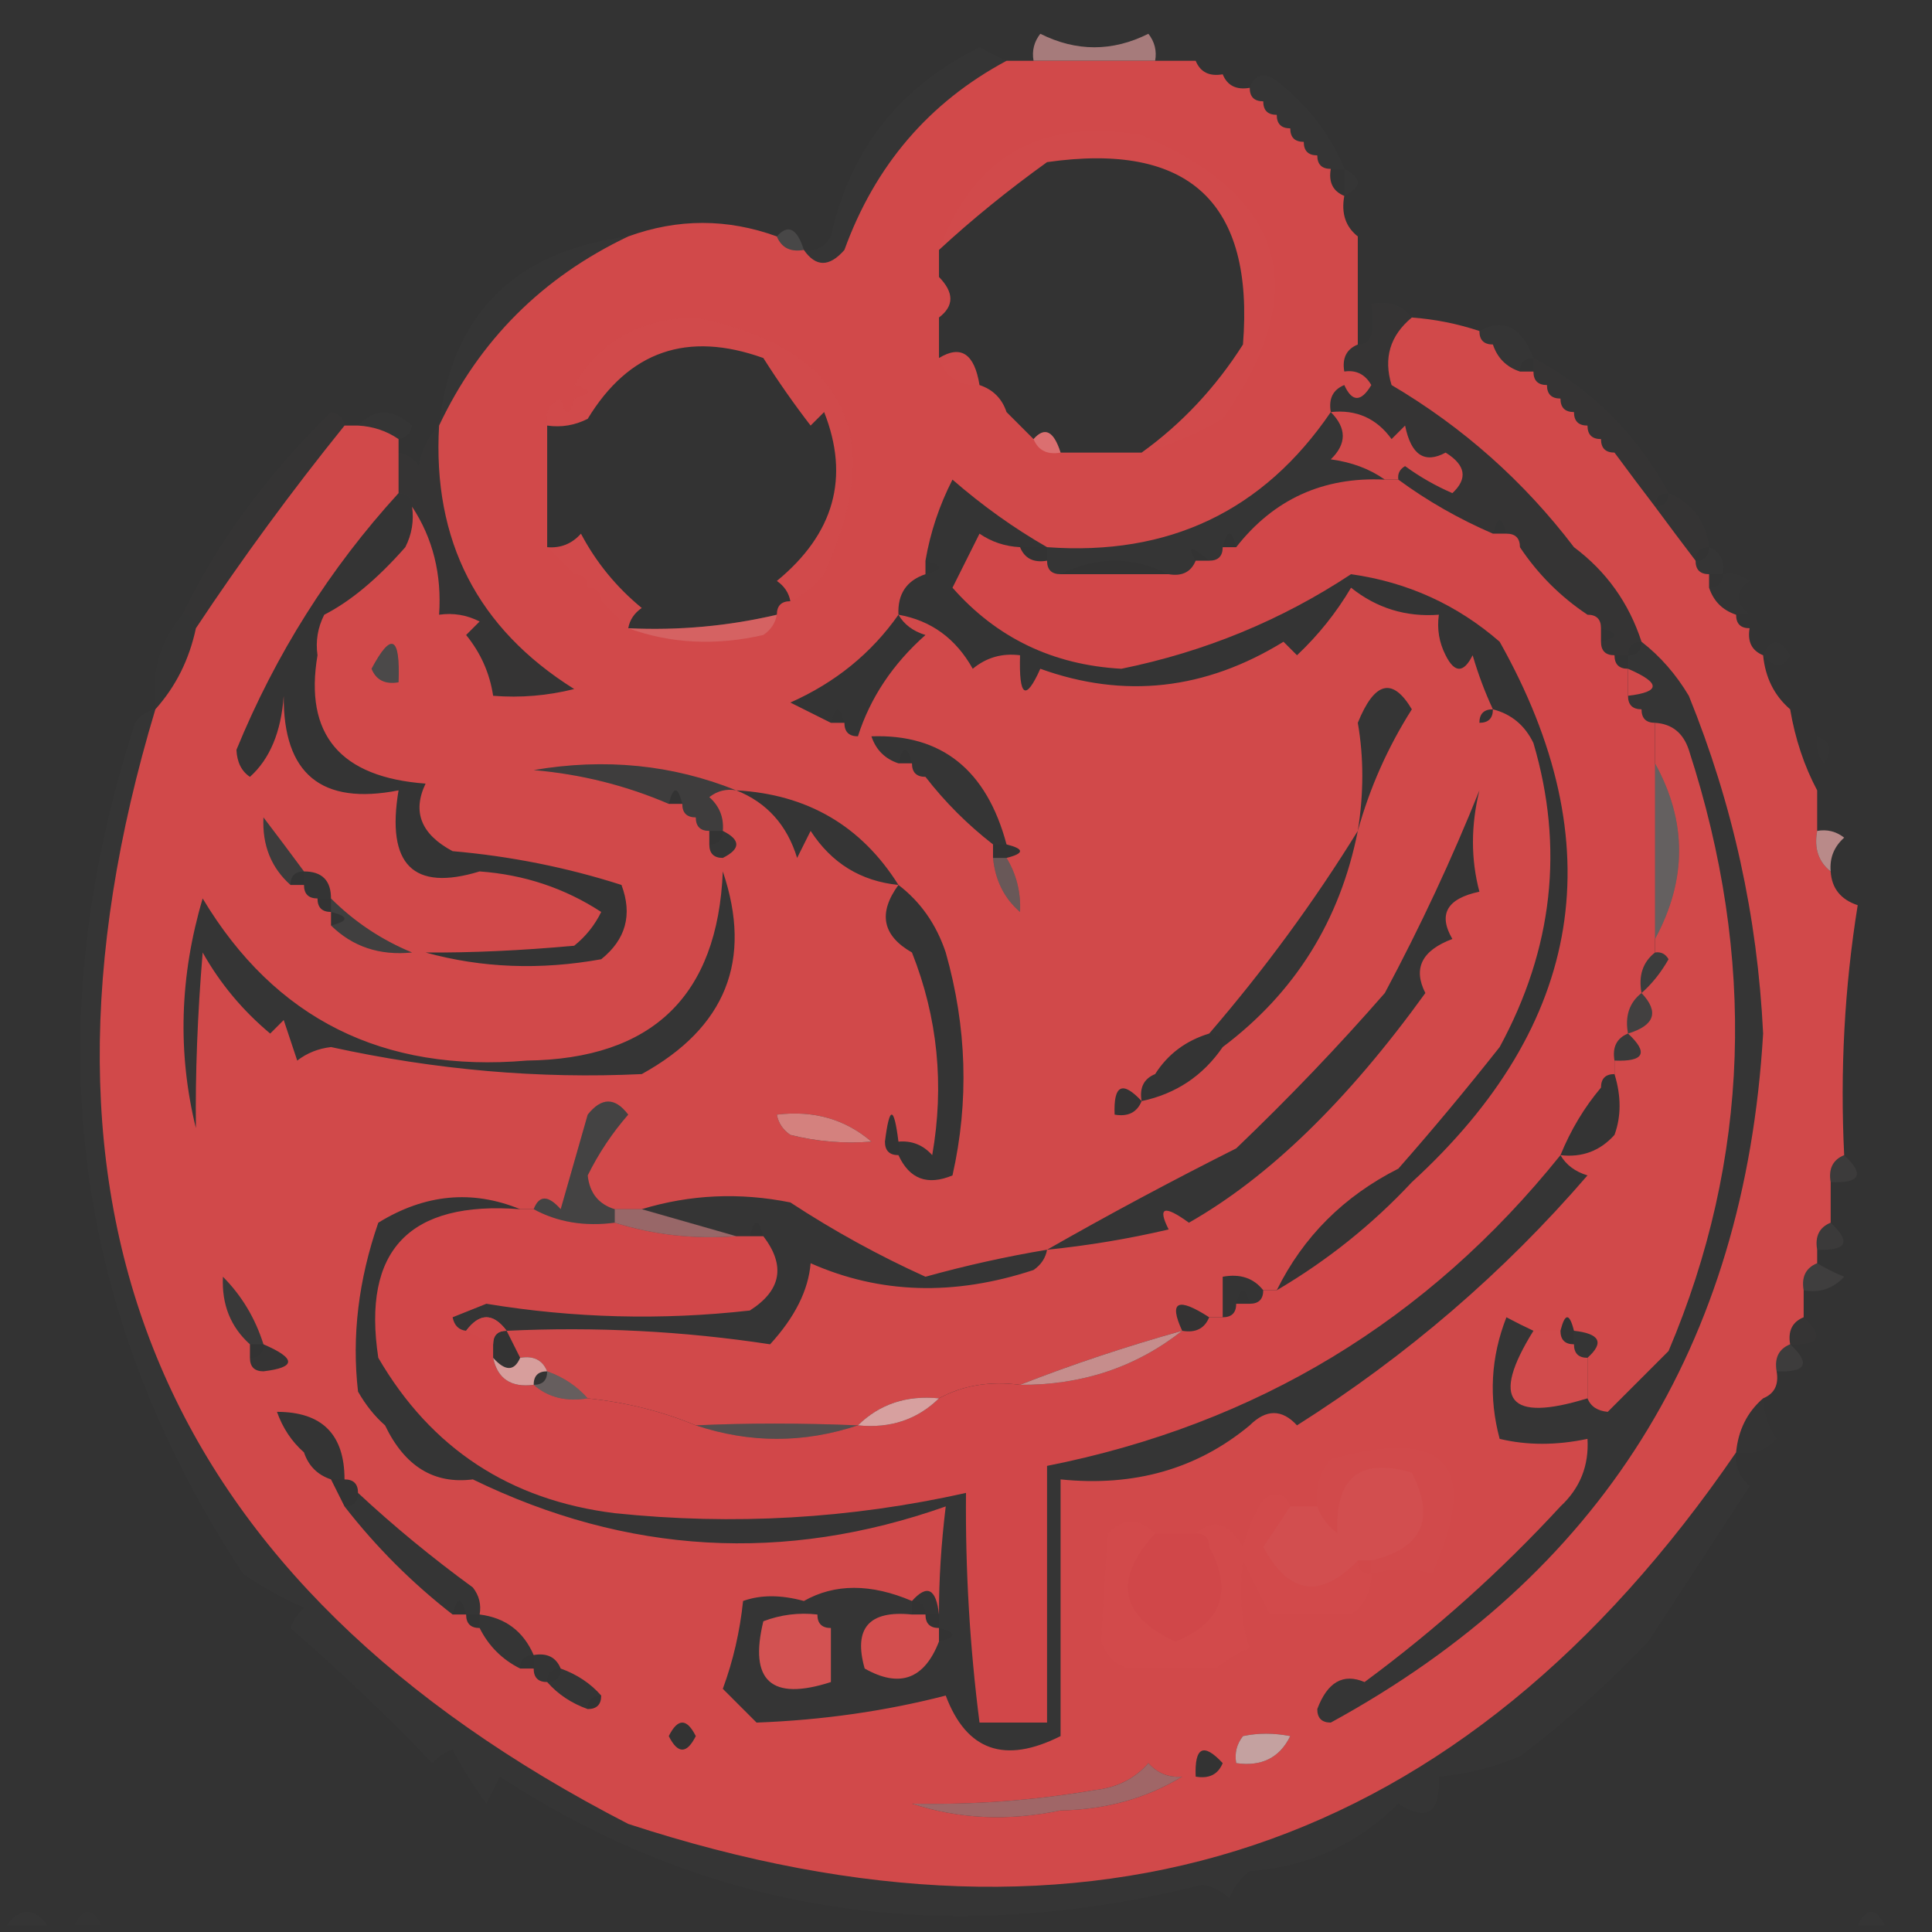<?xml version="1.0" encoding="UTF-8"?>
<!DOCTYPE svg PUBLIC "-//W3C//DTD SVG 1.1//EN" "http://www.w3.org/Graphics/SVG/1.1/DTD/svg11.dtd">
<svg xmlns="http://www.w3.org/2000/svg" version="1.1" width="143px" height="143px" style="shape-rendering:geometricPrecision; text-rendering:geometricPrecision; image-rendering:optimizeQuality; fill-rule:evenodd; clip-rule:evenodd" xmlns:xlink="http://www.w3.org/1999/xlink">
<rect width="100%" height="100%" fill="#333333" stroke="none"/>
<g><path style="opacity:0.651" fill="#e3a2a2" d="M 85.5,4.5 C 82.5,4.5 79.5,4.5 76.5,4.5C 76.369,3.761 76.536,3.094 77,2.5C 79.667,3.833 82.333,3.833 85,2.5C 85.464,3.094 85.631,3.761 85.5,4.5 Z"/></g>
<g><path style="opacity:0.004" fill="#fefefd" d="M 88.5,3.5 C 89.833,4.167 89.833,4.167 88.5,3.5 Z"/></g>
<g><path style="opacity:0.008" fill="#fefdfc" d="M 90.5,4.5 C 91.833,5.167 91.833,5.167 90.5,4.5 Z"/></g>
<g><path style="opacity:0.999" fill="#d1494a" d="M 74.5,4.5 C 75.167,4.5 75.833,4.5 76.5,4.5C 79.5,4.5 82.5,4.5 85.5,4.5C 86.5,4.5 87.5,4.5 88.5,4.5C 88.842,5.338 89.508,5.672 90.5,5.5C 90.842,6.338 91.508,6.672 92.5,6.5C 92.5,7.167 92.833,7.5 93.5,7.5C 93.5,8.167 93.833,8.5 94.5,8.5C 94.5,9.167 94.833,9.5 95.5,9.5C 95.5,10.167 95.833,10.5 96.5,10.5C 96.5,11.167 96.833,11.5 97.5,11.5C 97.5,12.167 97.833,12.5 98.5,12.5C 98.328,13.492 98.662,14.158 99.5,14.5C 99.263,15.791 99.596,16.791 100.5,17.5C 100.5,20.167 100.5,22.833 100.5,25.5C 99.662,25.842 99.328,26.508 99.5,27.5C 99.5,27.833 99.5,28.167 99.5,28.5C 98.662,28.842 98.328,29.508 98.5,30.5C 93.51,37.827 86.51,41.16 77.5,40.5C 75.058,39.101 72.724,37.434 70.5,35.5C 69.523,37.411 68.857,39.411 68.5,41.5C 68.5,41.833 68.5,42.167 68.5,42.5C 67.094,42.973 66.427,43.973 66.5,45.5C 64.494,48.355 61.828,50.522 58.5,52C 59.527,52.513 60.527,53.013 61.5,53.5C 61.833,53.5 62.167,53.5 62.5,53.5C 62.5,54.167 62.833,54.5 63.5,54.5C 63.833,54.5 64.167,54.5 64.5,54.5C 64.833,55.5 65.5,56.167 66.5,56.5C 66.833,56.5 67.167,56.5 67.5,56.5C 67.5,57.167 67.833,57.5 68.5,57.5C 69.939,59.36 71.605,61.027 73.5,62.5C 73.5,62.833 73.5,63.167 73.5,63.5C 73.66,65.153 74.326,66.486 75.5,67.5C 77.306,72.547 78.306,77.88 78.5,83.5C 79.833,83.167 81.167,82.833 82.5,82.5C 83.492,82.672 84.158,82.338 84.5,81.5C 87.036,80.963 89.036,79.63 90.5,77.5C 95.849,73.477 99.183,68.144 100.5,61.5C 101.382,58.316 102.715,55.316 104.5,52.5C 104.735,51.903 105.235,51.57 106,51.5C 107.303,51.978 108.469,52.645 109.5,53.5C 110.833,55.167 110.833,56.833 109.5,58.5C 107.475,63.556 105.141,68.556 102.5,73.5C 99.065,77.438 95.398,81.271 91.5,85C 86.683,87.422 82.016,89.922 77.5,92.5C 74.479,93.005 71.479,93.672 68.5,94.5C 65.043,92.937 61.71,91.104 58.5,89C 54.745,88.245 51.078,88.411 47.5,89.5C 46.833,89.5 46.167,89.5 45.5,89.5C 44.305,89.134 43.639,88.301 43.5,87C 44.315,85.357 45.315,83.857 46.5,82.5C 50.268,81.213 53.935,81.213 57.5,82.5C 57.611,83.117 57.944,83.617 58.5,84C 60.473,84.496 62.473,84.662 64.5,84.5C 64.833,84.5 65.167,84.5 65.5,84.5C 65.5,85.167 65.833,85.5 66.5,85.5C 67.314,87.273 68.648,87.773 70.5,87C 71.733,81.522 71.566,76.022 70,70.5C 69.303,68.416 68.136,66.749 66.5,65.5C 63.747,61.12 59.747,58.787 54.5,58.5C 49.775,56.599 44.775,56.099 39.5,57C 43.004,57.303 46.338,58.137 49.5,59.5C 49.833,59.5 50.167,59.5 50.5,59.5C 50.5,60.167 50.833,60.5 51.5,60.5C 51.5,61.167 51.833,61.5 52.5,61.5C 52.5,61.833 52.5,62.167 52.5,62.5C 52.5,63.167 52.833,63.5 53.5,63.5C 53.5,63.833 53.5,64.167 53.5,64.5C 53.12,73.713 48.287,78.379 39,78.5C 28.346,79.415 20.346,75.415 15,66.5C 13.297,72.261 13.13,77.928 14.5,83.5C 15.325,87.136 15.992,90.803 16.5,94.5C 16.402,96.553 17.069,98.22 18.5,99.5C 18.5,99.833 18.5,100.167 18.5,100.5C 18.5,101.167 18.833,101.5 19.5,101.5C 20.11,102.391 20.443,103.391 20.5,104.5C 20.932,105.71 21.599,106.71 22.5,107.5C 22.833,108.5 23.5,109.167 24.5,109.5C 24.833,110.167 25.167,110.833 25.5,111.5C 27.833,114.5 30.5,117.167 33.5,119.5C 33.833,119.5 34.167,119.5 34.5,119.5C 34.5,120.167 34.833,120.5 35.5,120.5C 36.167,121.833 37.167,122.833 38.5,123.5C 38.833,123.5 39.167,123.5 39.5,123.5C 39.5,124.167 39.833,124.5 40.5,124.5C 41.291,125.401 42.291,126.068 43.5,126.5C 44.167,126.5 44.5,126.167 44.5,125.5C 46.065,126.238 47.732,127.238 49.5,128.5C 50.167,129.833 50.833,129.833 51.5,128.5C 56.364,131.388 61.697,133.054 67.5,133.5C 70.976,134.643 74.642,134.81 78.5,134C 81.851,133.943 84.851,133.109 87.5,131.5C 87.833,131.5 88.167,131.5 88.5,131.5C 89.492,131.672 90.158,131.338 90.5,130.5C 90.833,130.5 91.167,130.5 91.5,130.5C 93.38,130.771 94.713,130.104 95.5,128.5C 96.167,127.833 96.833,127.167 97.5,126.5C 97.5,127.167 97.833,127.5 98.5,127.5C 118.478,116.583 129.144,99.583 130.5,76.5C 130.085,67.843 128.252,59.51 125,51.5C 124.051,49.907 122.885,48.574 121.5,47.5C 120.567,44.63 118.9,42.296 116.5,40.5C 112.789,35.623 108.289,31.623 103,28.5C 102.387,26.505 102.887,24.838 104.5,23.5C 106.216,23.629 107.883,23.962 109.5,24.5C 109.5,25.167 109.833,25.5 110.5,25.5C 110.833,26.5 111.5,27.167 112.5,27.5C 112.833,27.5 113.167,27.5 113.5,27.5C 113.5,28.167 113.833,28.5 114.5,28.5C 114.5,29.167 114.833,29.5 115.5,29.5C 115.5,30.167 115.833,30.5 116.5,30.5C 116.5,31.167 116.833,31.5 117.5,31.5C 117.5,32.167 117.833,32.5 118.5,32.5C 118.5,33.167 118.833,33.5 119.5,33.5C 120.512,34.872 121.512,36.205 122.5,37.5C 123.512,38.872 124.512,40.205 125.5,41.5C 125.5,42.167 125.833,42.5 126.5,42.5C 126.5,42.833 126.5,43.167 126.5,43.5C 126.833,44.5 127.5,45.167 128.5,45.5C 128.5,46.167 128.833,46.5 129.5,46.5C 129.328,47.492 129.662,48.158 130.5,48.5C 130.66,50.153 131.326,51.486 132.5,52.5C 132.875,54.698 133.542,56.698 134.5,58.5C 134.5,59.5 134.5,60.5 134.5,61.5C 134.263,62.791 134.596,63.791 135.5,64.5C 135.577,65.75 136.244,66.583 137.5,67C 136.524,73.076 136.19,79.242 136.5,85.5C 135.662,85.842 135.328,86.508 135.5,87.5C 135.5,88.5 135.5,89.5 135.5,90.5C 134.662,90.842 134.328,91.508 134.5,92.5C 134.5,92.833 134.5,93.167 134.5,93.5C 133.662,93.842 133.328,94.508 133.5,95.5C 133.5,96.167 133.5,96.833 133.5,97.5C 132.662,97.842 132.328,98.508 132.5,99.5C 131.662,99.842 131.328,100.508 131.5,101.5C 131.672,102.492 131.338,103.158 130.5,103.5C 129.326,104.514 128.66,105.847 128.5,107.5C 108.228,137.091 80.894,146.258 46.5,135C 11.96,117.217 0.294,89.717 11.5,52.5C 13.008,50.819 14.008,48.819 14.5,46.5C 17.91,41.36 21.577,36.36 25.5,31.5C 25.833,31.5 26.167,31.5 26.5,31.5C 27.609,31.557 28.609,31.89 29.5,32.5C 29.5,32.833 29.5,33.167 29.5,33.5C 29.5,34.5 29.5,35.5 29.5,36.5C 24.405,42.077 20.405,48.411 17.5,55.5C 17.543,56.416 17.876,57.083 18.5,57.5C 19.404,58.209 19.737,59.209 19.5,60.5C 19.402,62.553 20.069,64.22 21.5,65.5C 21.833,65.5 22.167,65.5 22.5,65.5C 22.5,66.167 22.833,66.5 23.5,66.5C 23.5,67.167 23.833,67.5 24.5,67.5C 24.5,67.833 24.5,68.167 24.5,68.5C 26.102,70.074 28.102,70.741 30.5,70.5C 30.833,70.5 31.167,70.5 31.5,70.5C 35.646,71.647 39.98,71.814 44.5,71C 46.325,69.534 46.825,67.701 46,65.5C 41.963,64.207 37.796,63.374 33.5,63C 31.167,61.757 30.5,60.091 31.5,58C 25.174,57.532 22.507,54.366 23.5,48.5C 25.099,48.232 26.432,48.566 27.5,49.5C 27.842,50.338 28.508,50.672 29.5,50.5C 31.861,50.674 34.194,51.007 36.5,51.5C 38.527,51.662 40.527,51.495 42.5,51C 35.34,46.513 32.006,40.013 32.5,31.5C 35.475,25.192 40.141,20.525 46.5,17.5C 50.167,16.167 53.833,16.167 57.5,17.5C 57.842,18.338 58.508,18.672 59.5,18.5C 60.386,19.776 61.386,19.776 62.5,18.5C 64.77,12.239 68.77,7.572 74.5,4.5 Z M 84.5,33.5 C 82.5,33.5 80.5,33.5 78.5,33.5C 77.994,31.895 77.327,31.561 76.5,32.5C 75.833,31.833 75.167,31.167 74.5,30.5C 74.167,29.5 73.5,28.833 72.5,28.5C 72.123,26.176 71.123,25.509 69.5,26.5C 69.5,25.5 69.5,24.5 69.5,23.5C 70.625,22.652 70.625,21.652 69.5,20.5C 69.5,19.833 69.5,19.167 69.5,18.5C 71.934,16.251 74.601,14.084 77.5,12C 88.012,10.495 92.846,14.995 92,25.5C 89.972,28.692 87.472,31.359 84.5,33.5 Z M 58.5,44.5 C 57.833,44.5 57.5,44.833 57.5,45.5C 53.901,46.344 50.234,46.677 46.5,46.5C 46.611,45.883 46.944,45.383 47.5,45C 45.622,43.457 44.122,41.624 43,39.5C 42.329,40.252 41.496,40.586 40.5,40.5C 40.5,37.5 40.5,34.5 40.5,31.5C 41.552,31.649 42.552,31.483 43.5,31C 46.546,25.984 50.879,24.484 56.5,26.5C 57.597,28.229 58.764,29.896 60,31.5C 60.333,31.167 60.667,30.833 61,30.5C 62.911,35.344 61.744,39.51 57.5,43C 58.056,43.383 58.389,43.883 58.5,44.5 Z M 99.5,27.5 C 100.376,27.369 101.043,27.703 101.5,28.5C 100.743,29.773 100.077,29.773 99.5,28.5C 99.5,28.167 99.5,27.833 99.5,27.5 Z M 98.5,30.5 C 100.39,30.297 101.89,30.963 103,32.5C 103.333,32.167 103.667,31.833 104,31.5C 104.442,33.678 105.442,34.345 107,33.5C 108.489,34.424 108.656,35.424 107.5,36.5C 106.252,35.96 105.085,35.293 104,34.5C 103.601,34.728 103.435,35.062 103.5,35.5C 103.167,35.5 102.833,35.5 102.5,35.5C 101.391,34.71 100.058,34.21 98.5,34C 99.684,32.855 99.684,31.688 98.5,30.5 Z M 30.5,37.5 C 32.039,39.838 32.706,42.505 32.5,45.5C 33.552,45.35 34.552,45.517 35.5,46C 35.167,46.333 34.833,46.667 34.5,47C 35.582,48.33 36.249,49.83 36.5,51.5C 34.194,51.007 31.861,50.674 29.5,50.5C 29.633,47.075 28.966,46.742 27.5,49.5C 26.432,48.566 25.099,48.232 23.5,48.5C 23.351,47.448 23.517,46.448 24,45.5C 25.936,44.514 27.936,42.847 30,40.5C 30.483,39.552 30.649,38.552 30.5,37.5 Z M 110.5,52.5 C 109.833,52.5 109.5,52.833 109.5,53.5C 108.469,52.645 107.303,51.978 106,51.5C 105.235,51.57 104.735,51.903 104.5,52.5C 103.074,50.104 101.74,50.437 100.5,53.5C 100.945,56.053 100.945,58.72 100.5,61.5C 97.251,66.757 93.585,71.757 89.5,76.5C 87.77,77.026 86.436,78.026 85.5,79.5C 84.662,79.842 84.328,80.508 84.5,81.5C 83.076,79.969 82.409,80.302 82.5,82.5C 81.167,82.833 79.833,83.167 78.5,83.5C 78.306,77.88 77.306,72.547 75.5,67.5C 75.567,66.041 75.234,64.708 74.5,63.5C 75.833,63.167 75.833,62.833 74.5,62.5C 73.026,56.983 69.692,54.316 64.5,54.5C 64.167,54.5 63.833,54.5 63.5,54.5C 64.414,51.644 66.081,49.144 68.5,47C 67.584,46.722 66.918,46.222 66.5,45.5C 68.91,45.921 70.743,47.254 72,49.5C 73.011,48.663 74.178,48.33 75.5,48.5C 75.412,51.598 75.912,51.932 77,49.5C 83.204,51.735 89.204,51.069 95,47.5C 95.333,47.833 95.667,48.167 96,48.5C 97.574,47.016 98.907,45.349 100,43.5C 101.897,45.016 104.064,45.683 106.5,45.5C 106.351,46.552 106.517,47.552 107,48.5C 107.667,49.833 108.333,49.833 109,48.5C 109.41,49.901 109.91,51.234 110.5,52.5 Z M 120.5,49.5 C 122.933,50.548 122.933,51.214 120.5,51.5C 120.5,50.833 120.5,50.167 120.5,49.5 Z M 31.5,70.5 C 31.167,70.5 30.833,70.5 30.5,70.5C 28.231,69.563 26.231,68.23 24.5,66.5C 24.5,65.167 23.833,64.5 22.5,64.5C 21.488,63.128 20.488,61.795 19.5,60.5C 19.737,59.209 19.404,58.209 18.5,57.5C 19.975,56.175 20.809,54.175 21,51.5C 20.956,57.287 23.789,59.62 29.5,58.5C 28.579,64.004 30.579,66.004 35.5,64.5C 38.799,64.738 41.799,65.738 44.5,67.5C 44.023,68.478 43.357,69.311 42.5,70C 38.536,70.359 34.869,70.526 31.5,70.5 Z M 110.5,52.5 C 111.87,52.856 112.87,53.69 113.5,55C 115.781,62.726 114.948,70.226 111,77.5C 108.537,80.618 106.037,83.618 103.5,86.5C 99.456,88.544 96.456,91.544 94.5,95.5C 94.167,95.5 93.833,95.5 93.5,95.5C 92.791,94.596 91.791,94.263 90.5,94.5C 90.5,95.5 90.5,96.5 90.5,97.5C 90.167,97.5 89.833,97.5 89.5,97.5C 87.162,95.989 86.496,96.323 87.5,98.5C 83.341,99.664 79.341,100.997 75.5,102.5C 73.265,102.205 71.265,102.539 69.5,103.5C 67.102,103.259 65.102,103.926 63.5,105.5C 59.289,105.324 55.289,105.324 51.5,105.5C 49.039,104.469 46.373,103.802 43.5,103.5C 42.709,102.599 41.709,101.932 40.5,101.5C 40.158,100.662 39.492,100.328 38.5,100.5C 38.167,99.833 37.833,99.167 37.5,98.5C 44.09,98.189 50.59,98.522 57,99.5C 58.835,97.497 59.835,95.497 60,93.5C 65.125,95.772 70.625,95.939 76.5,94C 77.056,93.617 77.389,93.117 77.5,92.5C 80.522,92.196 83.522,91.696 86.5,91C 85.66,89.334 86.16,89.167 88,90.5C 93.913,87.139 99.746,81.473 105.5,73.5C 104.571,71.678 105.238,70.345 107.5,69.5C 106.429,67.674 107.096,66.508 109.5,66C 108.864,63.606 108.864,61.106 109.5,58.5C 110.833,56.833 110.833,55.167 109.5,53.5C 110.167,53.5 110.5,53.167 110.5,52.5 Z M 122.5,53.5 C 123.75,53.577 124.583,54.244 125,55.5C 130.021,70.961 129.521,85.794 123.5,100C 121.978,101.522 120.478,103.022 119,104.5C 118.235,104.43 117.735,104.097 117.5,103.5C 117.5,102.5 117.5,101.5 117.5,100.5C 118.757,99.377 118.424,98.711 116.5,98.5C 116.167,97.167 115.833,97.167 115.5,98.5C 114.833,98.5 114.167,98.5 113.5,98.5C 112.85,98.196 112.183,97.863 111.5,97.5C 110.345,100.446 110.179,103.446 111,106.5C 113.027,106.986 115.193,106.986 117.5,106.5C 117.617,108.484 116.95,110.15 115.5,111.5C 111.101,116.274 106.268,120.608 101,124.5C 99.421,123.828 98.254,124.495 97.5,126.5C 96.833,127.167 96.167,127.833 95.5,128.5C 94.284,128.264 93.117,128.264 92,128.5C 91.536,129.094 91.369,129.761 91.5,130.5C 91.167,130.5 90.833,130.5 90.5,130.5C 89.076,128.969 88.409,129.302 88.5,131.5C 88.167,131.5 87.833,131.5 87.5,131.5C 86.504,131.586 85.671,131.252 85,130.5C 83.991,131.658 82.658,132.325 81,132.5C 76.53,133.264 72.03,133.597 67.5,133.5C 61.697,133.054 56.364,131.388 51.5,128.5C 50.833,127.167 50.167,127.167 49.5,128.5C 47.732,127.238 46.065,126.238 44.5,125.5C 43.709,124.599 42.709,123.932 41.5,123.5C 41.158,122.662 40.492,122.328 39.5,122.5C 38.738,120.738 37.404,119.738 35.5,119.5C 35.631,118.761 35.464,118.094 35,117.5C 31.958,115.279 29.125,112.946 26.5,110.5C 26.5,109.833 26.167,109.5 25.5,109.5C 25.5,106.167 23.833,104.5 20.5,104.5C 20.443,103.391 20.11,102.391 19.5,101.5C 21.933,101.214 21.933,100.548 19.5,99.5C 18.89,97.566 17.89,95.899 16.5,94.5C 15.992,90.803 15.325,87.136 14.5,83.5C 14.451,79.465 14.617,75.132 15,70.5C 16.29,72.792 17.956,74.792 20,76.5C 20.333,76.167 20.667,75.833 21,75.5C 21.333,76.5 21.667,77.5 22,78.5C 22.725,77.942 23.558,77.608 24.5,77.5C 32.258,79.198 39.925,79.864 47.5,79.5C 53.723,76.069 55.723,71.069 53.5,64.5C 53.5,64.167 53.5,63.833 53.5,63.5C 54.833,62.833 54.833,62.167 53.5,61.5C 53.586,60.504 53.252,59.671 52.5,59C 53.094,58.536 53.761,58.369 54.5,58.5C 56.757,59.401 58.257,61.068 59,63.5C 59.333,62.833 59.667,62.167 60,61.5C 61.547,63.887 63.713,65.22 66.5,65.5C 64.977,67.586 65.31,69.252 67.5,70.5C 69.407,75.311 69.907,80.311 69,85.5C 68.329,84.748 67.496,84.414 66.5,84.5C 66.167,81.833 65.833,81.833 65.5,84.5C 65.167,84.5 64.833,84.5 64.5,84.5C 62.562,82.837 60.228,82.171 57.5,82.5C 53.935,81.213 50.268,81.213 46.5,82.5C 45.527,81.209 44.527,81.209 43.5,82.5C 42.833,84.833 42.167,87.167 41.5,89.5C 40.571,88.45 39.905,88.45 39.5,89.5C 39.167,89.5 38.833,89.5 38.5,89.5C 34.947,88.045 31.447,88.378 28,90.5C 26.53,94.741 26.03,98.907 26.5,103C 27.066,103.995 27.733,104.828 28.5,105.5C 29.956,108.535 32.123,109.869 35,109.5C 46.403,115.052 58.069,115.719 70,111.5C 69.659,114.311 69.492,116.977 69.5,119.5C 69.289,117.576 68.623,117.243 67.5,118.5C 64.459,117.203 61.792,117.203 59.5,118.5C 57.799,118.034 56.299,118.034 55,118.5C 54.764,120.764 54.264,122.931 53.5,125C 54.333,125.833 55.167,126.667 56,127.5C 60.882,127.315 65.549,126.649 70,125.5C 71.532,129.584 74.365,130.584 78.5,128.5C 78.5,122.167 78.5,115.833 78.5,109.5C 83.954,110.059 88.62,108.725 92.5,105.5C 93.72,104.289 94.887,104.289 96,105.5C 104.146,100.346 111.312,94.179 117.5,87C 116.584,86.722 115.918,86.222 115.5,85.5C 117.103,85.688 118.437,85.188 119.5,84C 120.001,82.629 120.001,81.129 119.5,79.5C 119.5,79.167 119.5,78.833 119.5,78.5C 121.698,78.591 122.031,77.924 120.5,76.5C 122.481,75.895 122.815,74.895 121.5,73.5C 122.267,72.828 122.934,71.995 123.5,71C 123.272,70.601 122.938,70.435 122.5,70.5C 122.5,70.167 122.5,69.833 122.5,69.5C 124.873,65.124 124.873,60.791 122.5,56.5C 122.5,55.5 122.5,54.5 122.5,53.5 Z M 34.5,98.5 C 35.5,97.167 36.5,97.167 37.5,98.5C 36.833,98.5 36.5,98.833 36.5,99.5C 35.833,99.167 35.167,98.833 34.5,98.5 Z"/></g>
<g><path style="opacity:0.012" fill="#fdfcfc" d="M 92.5,6.5 C 92.897,5.475 93.563,5.308 94.5,6C 96.79,7.777 98.457,9.944 99.5,12.5C 99.167,12.5 98.833,12.5 98.5,12.5C 97.833,12.5 97.5,12.167 97.5,11.5C 96.833,11.5 96.5,11.167 96.5,10.5C 95.833,10.5 95.5,10.167 95.5,9.5C 94.833,9.5 94.5,9.167 94.5,8.5C 93.833,8.5 93.5,8.167 93.5,7.5C 92.833,7.5 92.5,7.167 92.5,6.5 Z"/></g>
<g><path style="opacity:0.009" fill="#fbf6f6" d="M 74.5,4.5 C 68.77,7.572 64.77,12.239 62.5,18.5C 61.386,19.776 60.386,19.776 59.5,18.5C 60.376,18.631 61.043,18.297 61.5,17.5C 62.914,11.083 66.581,6.417 72.5,3.5C 73.183,3.863 73.85,4.196 74.5,4.5 Z"/></g>
<g><path style="opacity:0.008" fill="#fefdfd" d="M 99.5,12.5 C 100.833,13.167 100.833,13.833 99.5,14.5C 99.5,13.833 99.5,13.167 99.5,12.5 Z"/></g>
<g><path style="opacity:0.005" fill="#f4e5e5" d="M 84.5,33.5 C 87.472,31.359 89.972,28.692 92,25.5C 92.846,14.995 88.012,10.495 77.5,12C 74.601,14.084 71.934,16.251 69.5,18.5C 72.067,11.546 77.067,8.713 84.5,10C 95.198,14.525 97.198,21.526 90.5,31C 88.593,32.122 86.593,32.955 84.5,33.5 Z"/></g>
<g><path style="opacity:0.008" fill="#fdfdfc" d="M 100.5,16.5 C 101.833,17.167 101.833,17.167 100.5,16.5 Z"/></g>
<g><path style="opacity:0.106" fill="#fbf1f1" d="M 59.5,18.5 C 58.508,18.672 57.842,18.338 57.5,17.5C 58.327,16.561 58.994,16.895 59.5,18.5 Z"/></g>
<g><path style="opacity:0.011" fill="#fbf4f4" d="M 46.5,17.5 C 40.141,20.525 35.475,25.192 32.5,31.5C 33.42,23.246 38.087,18.579 46.5,17.5 Z"/></g>
<g><path style="opacity:0.004" fill="#fbf5f5" d="M 69.5,20.5 C 70.625,21.652 70.625,22.652 69.5,23.5C 68.167,22.5 68.167,21.5 69.5,20.5 Z"/></g>
<g><path style="opacity:0.011" fill="#fdfcfc" d="M 109.5,24.5 C 111.292,23.527 112.625,24.194 113.5,26.5C 112.833,26.5 112.5,26.833 112.5,27.5C 111.5,27.167 110.833,26.5 110.5,25.5C 109.833,25.5 109.5,25.167 109.5,24.5 Z"/></g>
<g><path style="opacity:0.005" fill="#fcf7f7" d="M 72.5,28.5 C 70.973,28.573 69.973,27.906 69.5,26.5C 71.123,25.509 72.123,26.176 72.5,28.5 Z"/></g>
<g><path style="opacity:0.012" fill="#f8f0f0" d="M 58.5,44.5 C 58.389,43.883 58.056,43.383 57.5,43C 61.744,39.51 62.911,35.344 61,30.5C 60.667,30.833 60.333,31.167 60,31.5C 58.764,29.896 57.597,28.229 56.5,26.5C 50.879,24.484 46.546,25.984 43.5,31C 42.552,31.483 41.552,31.649 40.5,31.5C 40.328,30.508 40.662,29.842 41.5,29.5C 41.833,30.833 42.167,30.833 42.5,29.5C 43.833,29.167 43.833,28.833 42.5,28.5C 44.423,25.231 47.423,23.564 51.5,23.5C 62.546,25.777 65.712,32.11 61,42.5C 60.292,43.38 59.458,44.047 58.5,44.5 Z"/></g>
<g><path style="opacity:0.012" fill="#fcf8f8" d="M 113.5,27.5 C 113.5,27.167 113.5,26.833 113.5,26.5C 117.833,28.833 121.167,32.167 123.5,36.5C 122.833,36.5 122.5,36.833 122.5,37.5C 121.512,36.205 120.512,34.872 119.5,33.5C 118.833,33.5 118.5,33.167 118.5,32.5C 117.833,32.5 117.5,32.167 117.5,31.5C 116.833,31.5 116.5,31.167 116.5,30.5C 115.833,30.5 115.5,30.167 115.5,29.5C 114.833,29.5 114.5,29.167 114.5,28.5C 113.833,28.5 113.5,28.167 113.5,27.5 Z"/></g>
<g><path style="opacity:0.008" fill="#faf3f3" d="M 25.5,31.5 C 21.577,36.36 17.91,41.36 14.5,46.5C 14.5,45.833 14.167,45.5 13.5,45.5C 16.039,40.202 19.706,35.202 24.5,30.5C 25.107,30.624 25.44,30.957 25.5,31.5 Z"/></g>
<g><path style="opacity:0.01" fill="#fdfafb" d="M 26.5,31.5 C 27.708,30.218 29.042,30.218 30.5,31.5C 30.376,32.107 30.043,32.44 29.5,32.5C 28.609,31.89 27.609,31.557 26.5,31.5 Z"/></g>
<g><path style="opacity:0.009" fill="#f5efef" d="M 98.5,30.5 C 99.684,31.688 99.684,32.855 98.5,34C 100.058,34.21 101.391,34.71 102.5,35.5C 97.948,35.277 94.281,36.944 91.5,40.5C 91.167,39.167 90.833,39.167 90.5,40.5C 90.5,41.167 90.167,41.5 89.5,41.5C 88.151,40.356 87.817,40.356 88.5,41.5C 88.158,42.338 87.492,42.672 86.5,42.5C 83.833,41.167 81.167,41.167 78.5,42.5C 77.833,42.5 77.5,42.167 77.5,41.5C 77.5,41.167 77.5,40.833 77.5,40.5C 86.51,41.16 93.51,37.827 98.5,30.5 Z"/></g>
<g><path style="opacity:0.255" fill="#f7e0e0" d="M 78.5,33.5 C 77.508,33.672 76.842,33.338 76.5,32.5C 77.327,31.561 77.994,31.895 78.5,33.5 Z"/></g>
<g><path style="opacity:0.012" fill="#f9f2f2" d="M 104.5,23.5 C 102.887,24.838 102.387,26.505 103,28.5C 108.289,31.623 112.789,35.623 116.5,40.5C 118.9,42.296 120.567,44.63 121.5,47.5C 120.833,47.5 120.5,47.833 120.5,48.5C 120.167,48.5 119.833,48.5 119.5,48.5C 118.833,48.5 118.5,48.167 118.5,47.5C 119.833,47.167 119.833,46.833 118.5,46.5C 118.5,45.833 118.167,45.5 117.5,45.5C 115.5,44.167 113.833,42.5 112.5,40.5C 112.5,39.833 112.167,39.5 111.5,39.5C 111.167,38.167 110.833,38.167 110.5,39.5C 107.968,38.404 105.635,37.071 103.5,35.5C 103.435,35.062 103.601,34.728 104,34.5C 105.085,35.293 106.252,35.96 107.5,36.5C 108.656,35.424 108.489,34.424 107,33.5C 105.442,34.345 104.442,33.678 104,31.5C 103.667,31.833 103.333,32.167 103,32.5C 101.89,30.963 100.39,30.297 98.5,30.5C 98.328,29.508 98.662,28.842 99.5,28.5C 100.077,29.773 100.743,29.773 101.5,28.5C 101.043,27.703 100.376,27.369 99.5,27.5C 99.328,26.508 99.662,25.842 100.5,25.5C 101.507,25.548 101.84,24.548 101.5,22.5C 102.791,22.263 103.791,22.596 104.5,23.5 Z"/></g>
<g><path style="opacity:0.999" fill="#d14749" d="M 102.5,35.5 C 102.833,35.5 103.167,35.5 103.5,35.5C 105.635,37.071 107.968,38.404 110.5,39.5C 110.833,39.5 111.167,39.5 111.5,39.5C 112.167,39.5 112.5,39.833 112.5,40.5C 113.833,42.5 115.5,44.167 117.5,45.5C 118.167,45.5 118.5,45.833 118.5,46.5C 118.5,46.833 118.5,47.167 118.5,47.5C 118.5,48.167 118.833,48.5 119.5,48.5C 119.5,49.167 119.833,49.5 120.5,49.5C 120.5,50.167 120.5,50.833 120.5,51.5C 120.5,52.167 120.833,52.5 121.5,52.5C 121.5,53.167 121.833,53.5 122.5,53.5C 122.5,54.5 122.5,55.5 122.5,56.5C 122.5,60.833 122.5,65.167 122.5,69.5C 122.5,69.833 122.5,70.167 122.5,70.5C 121.596,71.209 121.263,72.209 121.5,73.5C 120.596,74.209 120.263,75.209 120.5,76.5C 119.662,76.842 119.328,77.508 119.5,78.5C 119.5,78.833 119.5,79.167 119.5,79.5C 118.833,79.5 118.5,79.833 118.5,80.5C 117.263,81.965 116.263,83.632 115.5,85.5C 105.66,97.757 92.994,105.423 77.5,108.5C 77.5,114.833 77.5,121.167 77.5,127.5C 75.833,127.5 74.167,127.5 72.5,127.5C 71.78,121.862 71.447,116.196 71.5,110.5C 62.946,112.415 54.279,112.915 45.5,112C 37.734,111.038 31.901,107.205 28,100.5C 26.791,92.539 30.291,88.872 38.5,89.5C 38.833,89.5 39.167,89.5 39.5,89.5C 41.265,90.461 43.265,90.795 45.5,90.5C 48.392,91.403 51.392,91.736 54.5,91.5C 54.833,91.5 55.167,91.5 55.5,91.5C 55.833,91.5 56.167,91.5 56.5,91.5C 58.164,93.679 57.831,95.513 55.5,97C 48.973,97.734 42.473,97.567 36,96.5C 35.167,96.833 34.333,97.167 33.5,97.5C 33.624,98.107 33.957,98.44 34.5,98.5C 35.167,98.833 35.833,99.167 36.5,99.5C 36.5,99.833 36.5,100.167 36.5,100.5C 36.821,102.048 37.821,102.715 39.5,102.5C 40.568,103.434 41.901,103.768 43.5,103.5C 46.373,103.802 49.039,104.469 51.5,105.5C 55.5,106.833 59.5,106.833 63.5,105.5C 65.898,105.741 67.898,105.074 69.5,103.5C 71.265,102.539 73.265,102.205 75.5,102.5C 80.079,102.53 84.079,101.196 87.5,98.5C 88.492,98.672 89.158,98.338 89.5,97.5C 89.833,97.5 90.167,97.5 90.5,97.5C 91.167,97.5 91.5,97.167 91.5,96.5C 91.833,96.5 92.167,96.5 92.5,96.5C 93.167,96.5 93.5,96.167 93.5,95.5C 93.833,95.5 94.167,95.5 94.5,95.5C 98.238,93.303 101.571,90.636 104.5,87.5C 117.259,75.815 119.426,62.482 111,47.5C 107.843,44.756 104.177,43.089 100,42.5C 94.838,45.91 89.172,48.243 83,49.5C 77.938,49.218 73.771,47.218 70.5,43.5C 71.18,42.14 71.847,40.807 72.5,39.5C 73.391,40.11 74.391,40.443 75.5,40.5C 75.842,41.338 76.508,41.672 77.5,41.5C 77.5,42.167 77.833,42.5 78.5,42.5C 81.167,42.5 83.833,42.5 86.5,42.5C 87.492,42.672 88.158,42.338 88.5,41.5C 88.833,41.5 89.167,41.5 89.5,41.5C 90.167,41.5 90.5,41.167 90.5,40.5C 90.833,40.5 91.167,40.5 91.5,40.5C 94.281,36.944 97.948,35.277 102.5,35.5 Z M 34.5,98.5 C 35.5,97.167 36.5,97.167 37.5,98.5C 36.833,98.5 36.5,98.833 36.5,99.5C 35.833,99.167 35.167,98.833 34.5,98.5 Z"/></g>
<g><path style="opacity:0.012" fill="#faf2f2" d="M 123.5,36.5 C 125.262,37.262 126.262,38.596 126.5,40.5C 125.833,40.5 125.5,40.833 125.5,41.5C 124.512,40.205 123.512,38.872 122.5,37.5C 123.167,37.5 123.5,37.167 123.5,36.5 Z"/></g>
<g><path style="opacity:0.006" fill="#fcf6f6" d="M 46.5,46.5 C 45.833,45.833 45.167,45.167 44.5,44.5C 44.5,43.833 44.167,43.5 43.5,43.5C 43.5,42.833 43.167,42.5 42.5,42.5C 41.833,41.833 41.167,41.167 40.5,40.5C 41.496,40.586 42.329,40.252 43,39.5C 44.122,41.624 45.622,43.457 47.5,45C 46.944,45.383 46.611,45.883 46.5,46.5 Z"/></g>
<g><path style="opacity:0.01" fill="#fcf7f7" d="M 126.5,40.5 C 127.338,40.842 127.672,41.508 127.5,42.5C 127.167,42.5 126.833,42.5 126.5,42.5C 125.833,42.5 125.5,42.167 125.5,41.5C 126.167,41.5 126.5,41.167 126.5,40.5 Z"/></g>
<g><path style="opacity:0.008" fill="#f8efef" d="M 77.5,40.5 C 76.833,40.5 76.167,40.5 75.5,40.5C 74.391,40.443 73.391,40.11 72.5,39.5C 71.847,40.807 71.18,42.14 70.5,43.5C 73.771,47.218 77.938,49.218 83,49.5C 89.172,48.243 94.838,45.91 100,42.5C 104.177,43.089 107.843,44.756 111,47.5C 119.426,62.482 117.259,75.815 104.5,87.5C 104.5,86.833 104.167,86.5 103.5,86.5C 106.037,83.618 108.537,80.618 111,77.5C 114.948,70.226 115.781,62.726 113.5,55C 112.87,53.69 111.87,52.856 110.5,52.5C 109.91,51.234 109.41,49.901 109,48.5C 108.333,49.833 107.667,49.833 107,48.5C 106.517,47.552 106.351,46.552 106.5,45.5C 104.064,45.683 101.897,45.016 100,43.5C 98.907,45.349 97.574,47.016 96,48.5C 95.667,48.167 95.333,47.833 95,47.5C 89.204,51.069 83.204,51.735 77,49.5C 75.912,51.932 75.412,51.598 75.5,48.5C 74.178,48.33 73.011,48.663 72,49.5C 70.743,47.254 68.91,45.921 66.5,45.5C 66.427,43.973 67.094,42.973 68.5,42.5C 69.833,42.167 69.833,41.833 68.5,41.5C 68.857,39.411 69.523,37.411 70.5,35.5C 72.724,37.434 75.058,39.101 77.5,40.5 Z"/></g>
<g><path style="opacity:0.007" fill="#f8ecec" d="M 127.5,42.5 C 128.239,42.369 128.906,42.536 129.5,43C 128.402,43.77 128.402,44.603 129.5,45.5C 129.167,45.5 128.833,45.5 128.5,45.5C 127.5,45.167 126.833,44.5 126.5,43.5C 127.167,43.5 127.5,43.167 127.5,42.5 Z"/></g>
<g><path style="opacity:0.007" fill="#f9f1f1" d="M 13.5,45.5 C 14.167,45.5 14.5,45.833 14.5,46.5C 14.008,48.819 13.008,50.819 11.5,52.5C 11.171,49.772 11.837,47.438 13.5,45.5 Z"/></g>
<g><path style="opacity:0.004" fill="#fefefd" d="M 129.5,45.5 C 130.833,46.167 130.833,46.167 129.5,45.5 Z"/></g>
<g><path style="opacity:0.251" fill="#e1adad" d="M 57.5,45.5 C 57.389,46.117 57.056,46.617 56.5,47C 52.973,47.807 49.64,47.641 46.5,46.5C 50.234,46.677 53.901,46.344 57.5,45.5 Z"/></g>
<g><path style="opacity:0.012" fill="#f8f1f1" d="M 66.5,45.5 C 66.918,46.222 67.584,46.722 68.5,47C 66.081,49.144 64.414,51.644 63.5,54.5C 62.833,54.5 62.5,54.167 62.5,53.5C 62.167,52.167 61.833,52.167 61.5,53.5C 60.527,53.013 59.527,52.513 58.5,52C 61.828,50.522 64.494,48.355 66.5,45.5 Z"/></g>
<g><path style="opacity:0.012" fill="#faf0f0" d="M 32.5,31.5 C 32.006,40.013 35.34,46.513 42.5,51C 40.527,51.495 38.527,51.662 36.5,51.5C 36.249,49.83 35.582,48.33 34.5,47C 34.833,46.667 35.167,46.333 35.5,46C 34.552,45.517 33.552,45.35 32.5,45.5C 32.706,42.505 32.039,39.838 30.5,37.5C 30.5,36.833 30.167,36.5 29.5,36.5C 29.5,35.5 29.5,34.5 29.5,33.5C 30.117,33.611 30.617,33.944 31,34.5C 31.232,33.263 31.732,32.263 32.5,31.5 Z"/></g>
<g><path style="opacity:0.004" fill="#fefefd" d="M 130.5,48.5 C 131.077,47.227 131.743,47.227 132.5,48.5C 132.03,49.463 131.363,49.463 130.5,48.5 Z"/></g>
<g><path style="opacity:0.125" fill="#f3e0e0" d="M 29.5,50.5 C 28.508,50.672 27.842,50.338 27.5,49.5C 28.966,46.742 29.633,47.075 29.5,50.5 Z"/></g>
<g><path style="opacity:0.01" fill="#faf5f5" d="M 104.5,52.5 C 102.715,55.316 101.382,58.316 100.5,61.5C 100.945,58.72 100.945,56.053 100.5,53.5C 101.74,50.437 103.074,50.104 104.5,52.5 Z"/></g>
<g><path style="opacity:0.004" fill="#fefefd" d="M 133.5,52.5 C 132.833,51.167 132.833,51.167 133.5,52.5 Z"/></g>
<g><path style="opacity:0.004" fill="#fefefd" d="M 133.5,52.5 C 134.833,53.167 134.833,53.167 133.5,52.5 Z"/></g>
<g><path style="opacity:0.009" fill="#faf1f1" d="M 74.5,62.5 C 74.167,62.5 73.833,62.5 73.5,62.5C 71.605,61.027 69.939,59.36 68.5,57.5C 67.833,57.5 67.5,57.167 67.5,56.5C 67.167,55.167 66.833,55.167 66.5,56.5C 65.5,56.167 64.833,55.5 64.5,54.5C 69.692,54.316 73.026,56.983 74.5,62.5 Z"/></g>
<g><path style="opacity:0.006" fill="#fffdfd" d="M 134.5,54.5 C 135.525,54.897 135.692,55.563 135,56.5C 134.536,55.906 134.369,55.239 134.5,54.5 Z"/></g>
<g><path style="opacity:0.06" fill="#f4e7e7" d="M 54.5,58.5 C 53.761,58.369 53.094,58.536 52.5,59C 53.252,59.671 53.586,60.504 53.5,61.5C 53.167,61.5 52.833,61.5 52.5,61.5C 51.833,61.5 51.5,61.167 51.5,60.5C 50.833,60.5 50.5,60.167 50.5,59.5C 50.167,58.167 49.833,58.167 49.5,59.5C 46.338,58.137 43.004,57.303 39.5,57C 44.775,56.099 49.775,56.599 54.5,58.5 Z"/></g>
<g><path style="opacity:0.004" fill="#fefefd" d="M 134.5,57.5 C 135.833,58.167 135.833,58.167 134.5,57.5 Z"/></g>
<g><path style="opacity:0.008" fill="#f7efef" d="M 29.5,36.5 C 30.167,36.5 30.5,36.833 30.5,37.5C 30.649,38.552 30.483,39.552 30,40.5C 27.936,42.847 25.936,44.514 24,45.5C 23.517,46.448 23.351,47.448 23.5,48.5C 22.507,54.366 25.174,57.532 31.5,58C 30.5,60.091 31.167,61.757 33.5,63C 37.796,63.374 41.963,64.207 46,65.5C 46.825,67.701 46.325,69.534 44.5,71C 39.98,71.814 35.646,71.647 31.5,70.5C 34.869,70.526 38.536,70.359 42.5,70C 43.357,69.311 44.023,68.478 44.5,67.5C 41.799,65.738 38.799,64.738 35.5,64.5C 30.579,66.004 28.579,64.004 29.5,58.5C 23.789,59.62 20.956,57.287 21,51.5C 20.809,54.175 19.975,56.175 18.5,57.5C 17.876,57.083 17.543,56.416 17.5,55.5C 20.405,48.411 24.405,42.077 29.5,36.5 Z"/></g>
<g><path style="opacity:0.004" fill="#fefefd" d="M 135.5,59.5 C 136.833,60.167 136.833,60.167 135.5,59.5 Z"/></g>
<g><path style="opacity:0.008" fill="#fcf9f9" d="M 53.5,61.5 C 54.833,62.167 54.833,62.833 53.5,63.5C 52.833,63.5 52.5,63.167 52.5,62.5C 53.167,62.5 53.5,62.167 53.5,61.5 Z"/></g>
<g><path style="opacity:0.011" fill="#f6f3f3" d="M 54.5,58.5 C 59.747,58.787 63.747,61.12 66.5,65.5C 63.713,65.22 61.547,63.887 60,61.5C 59.667,62.167 59.333,62.833 59,63.5C 58.257,61.068 56.757,59.401 54.5,58.5 Z"/></g>
<g><path style="opacity:0.01" fill="#fcf7f7" d="M 100.5,61.5 C 99.183,68.144 95.849,73.477 90.5,77.5C 90.5,76.833 90.167,76.5 89.5,76.5C 93.585,71.757 97.251,66.757 100.5,61.5 Z"/></g>
<g><path style="opacity:0.251" fill="#f8eaea" d="M 122.5,56.5 C 124.873,60.791 124.873,65.124 122.5,69.5C 122.5,65.167 122.5,60.833 122.5,56.5 Z"/></g>
<g><path style="opacity:0.055" fill="#f9e9ea" d="M 19.5,60.5 C 20.488,61.795 21.488,63.128 22.5,64.5C 21.833,64.5 21.5,64.833 21.5,65.5C 20.069,64.22 19.402,62.553 19.5,60.5 Z"/></g>
<g><path style="opacity:0.741" fill="#e8a9a8" d="M 134.5,61.5 C 135.239,61.369 135.906,61.536 136.5,62C 135.748,62.671 135.414,63.504 135.5,64.5C 134.596,63.791 134.263,62.791 134.5,61.5 Z"/></g>
<g><path style="opacity:0.007" fill="#fefdfd" d="M 22.5,65.5 C 22.5,65.167 22.5,64.833 22.5,64.5C 23.833,64.5 24.5,65.167 24.5,66.5C 24.167,66.5 23.833,66.5 23.5,66.5C 22.833,66.5 22.5,66.167 22.5,65.5 Z"/></g>
<g><path style="opacity:0.29" fill="#edb6b6" d="M 73.5,63.5 C 73.833,63.5 74.167,63.5 74.5,63.5C 75.234,64.708 75.567,66.041 75.5,67.5C 74.326,66.486 73.66,65.153 73.5,63.5 Z"/></g>
<g><path style="opacity:0.01" fill="#f6f0f0" d="M 53.5,64.5 C 55.723,71.069 53.723,76.069 47.5,79.5C 39.925,79.864 32.258,79.198 24.5,77.5C 23.558,77.608 22.725,77.942 22,78.5C 21.667,77.5 21.333,76.5 21,75.5C 20.667,75.833 20.333,76.167 20,76.5C 17.956,74.792 16.29,72.792 15,70.5C 14.617,75.132 14.451,79.465 14.5,83.5C 13.13,77.928 13.297,72.261 15,66.5C 20.346,75.415 28.346,79.415 39,78.5C 48.287,78.379 53.12,73.713 53.5,64.5 Z"/></g>
<g><path style="opacity:0.067" fill="#f7ebeb" d="M 24.5,67.5 C 24.5,67.167 24.5,66.833 24.5,66.5C 26.231,68.23 28.231,69.563 30.5,70.5C 28.102,70.741 26.102,70.074 24.5,68.5C 25.833,68.167 25.833,67.833 24.5,67.5 Z"/></g>
<g><path style="opacity:0.047" fill="#fbf1f1" d="M 122.5,70.5 C 122.938,70.435 123.272,70.601 123.5,71C 122.934,71.995 122.267,72.828 121.5,73.5C 121.263,72.209 121.596,71.209 122.5,70.5 Z"/></g>
<g><path style="opacity:0.078" fill="#f7e4e4" d="M 121.5,73.5 C 122.815,74.895 122.481,75.895 120.5,76.5C 120.263,75.209 120.596,74.209 121.5,73.5 Z"/></g>
<g><path style="opacity:0.005" fill="#f7e3e3" d="M 66.5,65.5 C 68.136,66.749 69.303,68.416 70,70.5C 71.566,76.022 71.733,81.522 70.5,87C 68.648,87.773 67.314,87.273 66.5,85.5C 66.5,85.167 66.5,84.833 66.5,84.5C 67.496,84.414 68.329,84.748 69,85.5C 69.907,80.311 69.407,75.311 67.5,70.5C 65.31,69.252 64.977,67.586 66.5,65.5 Z"/></g>
<g><path style="opacity:0.008" fill="#f6e1e0" d="M 89.5,76.5 C 90.167,76.5 90.5,76.833 90.5,77.5C 89.036,79.63 87.036,80.963 84.5,81.5C 84.328,80.508 84.662,79.842 85.5,79.5C 86.436,78.026 87.77,77.026 89.5,76.5 Z"/></g>
<g><path style="opacity:0.039" fill="#f6e7e7" d="M 120.5,76.5 C 122.031,77.924 121.698,78.591 119.5,78.5C 119.328,77.508 119.662,76.842 120.5,76.5 Z"/></g>
<g><path style="opacity:0.011" fill="#f8eeee" d="M 109.5,58.5 C 108.864,61.106 108.864,63.606 109.5,66C 107.096,66.508 106.429,67.674 107.5,69.5C 105.238,70.345 104.571,71.678 105.5,73.5C 99.746,81.473 93.913,87.139 88,90.5C 86.16,89.167 85.66,89.334 86.5,91C 83.522,91.696 80.522,92.196 77.5,92.5C 82.016,89.922 86.683,87.422 91.5,85C 95.398,81.271 99.065,77.438 102.5,73.5C 105.141,68.556 107.475,63.556 109.5,58.5 Z"/></g>
<g><path style="opacity:0.004" fill="#f9eff0" d="M 84.5,81.5 C 84.158,82.338 83.492,82.672 82.5,82.5C 82.409,80.302 83.076,79.969 84.5,81.5 Z"/></g>
<g><path style="opacity:0.007" fill="#faf6f6" d="M 119.5,79.5 C 120.001,81.129 120.001,82.629 119.5,84C 118.437,85.188 117.103,85.688 115.5,85.5C 116.263,83.632 117.263,81.965 118.5,80.5C 118.5,79.833 118.833,79.5 119.5,79.5 Z"/></g>
<g><path style="opacity:0.941" fill="#de8683" d="M 57.5,82.5 C 60.228,82.171 62.562,82.837 64.5,84.5C 62.473,84.662 60.473,84.496 58.5,84C 57.944,83.617 57.611,83.117 57.5,82.5 Z"/></g>
<g><path style="opacity:0.008" fill="#fcf6f6" d="M 103.5,86.5 C 104.167,86.5 104.5,86.833 104.5,87.5C 101.571,90.636 98.238,93.303 94.5,95.5C 96.456,91.544 99.456,88.544 103.5,86.5 Z"/></g>
<g><path style="opacity:0.047" fill="#f3e4e4" d="M 136.5,85.5 C 138.031,86.924 137.698,87.591 135.5,87.5C 135.328,86.508 135.662,85.842 136.5,85.5 Z"/></g>
<g><path style="opacity:0.09" fill="#f8ecec" d="M 46.5,82.5 C 45.315,83.857 44.315,85.357 43.5,87C 43.639,88.301 44.305,89.134 45.5,89.5C 45.5,89.833 45.5,90.167 45.5,90.5C 43.265,90.795 41.265,90.461 39.5,89.5C 39.905,88.45 40.571,88.45 41.5,89.5C 42.167,87.167 42.833,84.833 43.5,82.5C 44.527,81.209 45.527,81.209 46.5,82.5 Z"/></g>
<g><path style="opacity:0.043" fill="#f4e6e6" d="M 135.5,90.5 C 137.031,91.924 136.698,92.591 134.5,92.5C 134.328,91.508 134.662,90.842 135.5,90.5 Z"/></g>
<g><path style="opacity:0.063" fill="#f3e2e2" d="M 134.5,93.5 C 135.133,93.879 135.8,94.213 136.5,94.5C 135.675,95.386 134.675,95.719 133.5,95.5C 133.328,94.508 133.662,93.842 134.5,93.5 Z"/></g>
<g><path style="opacity:0.035" fill="#fcf5f5" d="M 16.5,94.5 C 17.89,95.899 18.89,97.566 19.5,99.5C 19.167,99.5 18.833,99.5 18.5,99.5C 17.069,98.22 16.402,96.553 16.5,94.5 Z"/></g>
<g><path style="opacity:0.008" fill="#fbf5f5" d="M 133.5,97.5 C 135.031,98.924 134.698,99.591 132.5,99.5C 132.328,98.508 132.662,97.842 133.5,97.5 Z"/></g>
<g><path style="opacity:0.008" fill="#fbf8f8" d="M 19.5,99.5 C 21.933,100.548 21.933,101.214 19.5,101.5C 18.833,101.5 18.5,101.167 18.5,100.5C 19.167,100.5 19.5,100.167 19.5,99.5 Z"/></g>
<g><path style="opacity:0.009" fill="#f9efef" d="M 121.5,47.5 C 122.885,48.574 124.051,49.907 125,51.5C 128.252,59.51 130.085,67.843 130.5,76.5C 129.144,99.583 118.478,116.583 98.5,127.5C 97.833,127.5 97.5,127.167 97.5,126.5C 98.254,124.495 99.421,123.828 101,124.5C 106.268,120.608 111.101,116.274 115.5,111.5C 116.95,110.15 117.617,108.484 117.5,106.5C 115.193,106.986 113.027,106.986 111,106.5C 110.179,103.446 110.345,100.446 111.5,97.5C 112.183,97.863 112.85,98.196 113.5,98.5C 110.302,103.64 111.636,105.307 117.5,103.5C 117.735,104.097 118.235,104.43 119,104.5C 120.478,103.022 121.978,101.522 123.5,100C 129.521,85.794 130.021,70.961 125,55.5C 124.583,54.244 123.75,53.577 122.5,53.5C 121.833,53.5 121.5,53.167 121.5,52.5C 120.833,52.5 120.5,52.167 120.5,51.5C 122.933,51.214 122.933,50.548 120.5,49.5C 120.5,49.167 120.5,48.833 120.5,48.5C 121.167,48.5 121.5,48.167 121.5,47.5 Z"/></g>
<g><path style="opacity:0.998" fill="#d14b4c" d="M 113.5,98.5 C 114.167,98.5 114.833,98.5 115.5,98.5C 115.5,99.167 115.833,99.5 116.5,99.5C 116.5,100.167 116.833,100.5 117.5,100.5C 117.5,101.5 117.5,102.5 117.5,103.5C 111.636,105.307 110.302,103.64 113.5,98.5 Z"/></g>
<g><path style="opacity:0.01" fill="#fdfcfc" d="M 116.5,99.5 C 116.5,99.167 116.5,98.833 116.5,98.5C 118.424,98.711 118.757,99.377 117.5,100.5C 116.833,100.5 116.5,100.167 116.5,99.5 Z"/></g>
<g><path style="opacity:0.055" fill="#f1e1e1" d="M 132.5,99.5 C 134.031,100.925 133.698,101.591 131.5,101.5C 131.328,100.508 131.662,99.842 132.5,99.5 Z"/></g>
<g><path style="opacity:0.008" fill="#fefefd" d="M 132.5,102.5 C 133.833,103.167 133.833,103.167 132.5,102.5 Z"/></g>
<g><path style="opacity:0.005" fill="#faf1f1" d="M 20.5,104.5 C 23.833,104.5 25.5,106.167 25.5,109.5C 25.167,109.5 24.833,109.5 24.5,109.5C 23.5,109.167 22.833,108.5 22.5,107.5C 21.599,106.71 20.932,105.71 20.5,104.5 Z"/></g>
<g><path style="opacity:0.006" fill="#f9eeee" d="M 130.5,103.5 C 130.539,104.583 130.873,105.583 131.5,106.5C 130.675,107.386 129.675,107.719 128.5,107.5C 128.66,105.847 129.326,104.514 130.5,103.5 Z"/></g>
<g><path style="opacity:0.011" fill="#f8f0f0" d="M 11.5,52.5 C 0.294,89.717 11.96,117.217 46.5,135C 80.894,146.258 108.228,137.091 128.5,107.5C 128.414,108.496 128.748,109.329 129.5,110C 127.022,113.819 124.522,117.652 122,121.5C 118.975,124.679 115.809,127.512 112.5,130C 110.564,130.813 108.564,131.313 106.5,131.5C 106.62,134.205 105.62,134.872 103.5,133.5C 100.463,136.511 96.796,138.178 92.5,138.5C 91.808,139.025 91.308,139.692 91,140.5C 90.439,139.978 89.772,139.645 89,139.5C 69.839,144.303 52.506,141.636 37,131.5C 36.667,132.167 36.333,132.833 36,133.5C 35.077,132.241 34.243,130.908 33.5,129.5C 32.914,129.709 32.414,130.043 32,130.5C 28.712,127.068 25.212,123.735 21.5,120.5C 21.709,119.914 22.043,119.414 22.5,119C 20.919,118.293 19.419,117.46 18,116.5C 5.297,97.197 2.63,76.197 10,53.5C 10.383,52.944 10.883,52.611 11.5,52.5 Z"/></g>
<g><path style="opacity:0.011" fill="#fcf7f7" d="M 26.5,110.5 C 29.125,112.946 31.958,115.279 35,117.5C 35.464,118.094 35.631,118.761 35.5,119.5C 35.167,119.5 34.833,119.5 34.5,119.5C 34.167,118.167 33.833,118.167 33.5,119.5C 30.5,117.167 27.833,114.5 25.5,111.5C 26.167,111.5 26.5,111.167 26.5,110.5 Z"/></g>
<g><path style="opacity:0.998" fill="#d24e4f" d="M 101.5,115.5 C 101.167,115.5 100.833,115.5 100.5,115.5C 97.754,118.367 95.42,118.033 93.5,114.5C 94.192,113.482 94.859,112.482 95.5,111.5C 96.167,111.5 96.833,111.5 97.5,111.5C 97.783,112.289 98.283,112.956 99,113.5C 98.797,109.363 100.63,107.863 104.5,109C 106.264,112.448 105.264,114.615 101.5,115.5 Z"/></g>
<g><path style="opacity:0.012" fill="#faf2f2" d="M 95.5,111.5 C 94.859,112.482 94.192,113.482 93.5,114.5C 95.42,118.033 97.754,118.367 100.5,115.5C 100.5,116.167 100.833,116.5 101.5,116.5C 101.539,117.756 101.039,118.756 100,119.5C 98,119.5 96,119.5 94,119.5C 93.333,118.167 92.667,116.833 92,115.5C 91.714,117.999 91.881,120.165 92.5,122C 91.584,122.374 90.75,122.874 90,123.5C 87.87,123.413 85.703,123.413 83.5,123.5C 82.5,123.167 81.833,122.5 81.5,121.5C 81.621,118.998 81.788,116.332 82,113.5C 83.145,112.316 84.312,112.316 85.5,113.5C 82.38,116.929 82.88,119.595 87,121.5C 90.432,120.107 91.266,117.774 89.5,114.5C 89.5,113.833 89.167,113.5 88.5,113.5C 89.793,112.355 90.959,112.689 92,114.5C 92.309,113.234 92.809,112.067 93.5,111C 94.437,110.308 95.103,110.475 95.5,111.5 Z"/></g>
<g><path style="opacity:0.997" fill="#d04749" d="M 85.5,113.5 C 86.5,113.5 87.5,113.5 88.5,113.5C 89.167,113.5 89.5,113.833 89.5,114.5C 91.266,117.774 90.432,120.107 87,121.5C 82.88,119.595 82.38,116.929 85.5,113.5 Z"/></g>
<g><path style="opacity:0.007" fill="#faf4f4" d="M 101.5,116.5 C 101.5,116.167 101.5,115.833 101.5,115.5C 105.264,114.615 106.264,112.448 104.5,109C 100.63,107.863 98.797,109.363 99,113.5C 98.283,112.956 97.783,112.289 97.5,111.5C 97.33,110.178 97.663,109.011 98.5,108C 107.099,105.596 109.599,108.429 106,116.5C 104.701,116.034 103.201,116.034 101.5,116.5 Z"/></g>
<g><path style="opacity:0.011" fill="#f6ecec" d="M 115.5,85.5 C 115.918,86.222 116.584,86.722 117.5,87C 111.312,94.179 104.146,100.346 96,105.5C 94.887,104.289 93.72,104.289 92.5,105.5C 88.62,108.725 83.954,110.059 78.5,109.5C 78.5,115.833 78.5,122.167 78.5,128.5C 74.365,130.584 71.532,129.584 70,125.5C 65.549,126.649 60.882,127.315 56,127.5C 55.167,126.667 54.333,125.833 53.5,125C 54.264,122.931 54.764,120.764 55,118.5C 56.299,118.034 57.799,118.034 59.5,118.5C 61.792,117.203 64.459,117.203 67.5,118.5C 67.5,118.833 67.5,119.167 67.5,119.5C 64.32,119.176 63.153,120.51 64,123.5C 66.582,124.961 68.415,124.294 69.5,121.5C 70.833,121.167 70.833,120.833 69.5,120.5C 69.5,120.167 69.5,119.833 69.5,119.5C 69.492,116.977 69.659,114.311 70,111.5C 58.069,115.719 46.403,115.052 35,109.5C 32.123,109.869 29.956,108.535 28.5,105.5C 27.733,104.828 27.066,103.995 26.5,103C 26.03,98.907 26.53,94.741 28,90.5C 31.447,88.378 34.947,88.045 38.5,89.5C 30.291,88.872 26.791,92.539 28,100.5C 31.901,107.205 37.734,111.038 45.5,112C 54.279,112.915 62.946,112.415 71.5,110.5C 71.447,116.196 71.78,121.862 72.5,127.5C 74.167,127.5 75.833,127.5 77.5,127.5C 77.5,121.167 77.5,114.833 77.5,108.5C 92.994,105.423 105.66,97.757 115.5,85.5 Z M 34.5,98.5 C 35.5,97.167 36.5,97.167 37.5,98.5C 36.833,98.5 36.5,98.833 36.5,99.5C 35.833,99.167 35.167,98.833 34.5,98.5 Z"/></g>
<g><path style="opacity:0.004" fill="#fefefd" d="M 67.5,118.5 C 68.623,117.243 69.289,117.576 69.5,119.5C 69.167,119.5 68.833,119.5 68.5,119.5C 68.5,118.833 68.167,118.5 67.5,118.5 Z"/></g>
<g><path style="opacity:0.167" fill="#efd4d4" d="M 63.5,105.5 C 59.5,106.833 55.5,106.833 51.5,105.5C 55.289,105.324 59.289,105.324 63.5,105.5 Z"/></g>
<g><path style="opacity:0.882" fill="#edafad" d="M 69.5,103.5 C 67.898,105.074 65.898,105.741 63.5,105.5C 65.102,103.926 67.102,103.259 69.5,103.5 Z"/></g>
<g><path style="opacity:0.271" fill="#f1d2d2" d="M 40.5,101.5 C 41.709,101.932 42.709,102.599 43.5,103.5C 41.901,103.768 40.568,103.434 39.5,102.5C 40.167,102.5 40.5,102.167 40.5,101.5 Z"/></g>
<g><path style="opacity:0.886" fill="#ecaca9" d="M 36.5,100.5 C 37.396,101.506 38.062,101.506 38.5,100.5C 39.492,100.328 40.158,100.662 40.5,101.5C 39.833,101.5 39.5,101.833 39.5,102.5C 37.821,102.715 36.821,102.048 36.5,100.5 Z"/></g>
<g><path style="opacity:0.847" fill="#e09d9c" d="M 87.5,98.5 C 84.079,101.196 80.079,102.53 75.5,102.5C 79.341,100.997 83.341,99.664 87.5,98.5 Z"/></g>
<g><path style="opacity:0.004" fill="#fbf7f7" d="M 89.5,97.5 C 89.158,98.338 88.492,98.672 87.5,98.5C 86.496,96.323 87.162,95.989 89.5,97.5 Z"/></g>
<g><path style="opacity:0.007" fill="#fefdfd" d="M 93.5,95.5 C 93.5,96.167 93.167,96.5 92.5,96.5C 92.167,95.167 91.833,95.167 91.5,96.5C 91.5,97.167 91.167,97.5 90.5,97.5C 90.5,96.5 90.5,95.5 90.5,94.5C 91.791,94.263 92.791,94.596 93.5,95.5 Z"/></g>
<g><path style="opacity:0.009" fill="#f3e8e8" d="M 77.5,92.5 C 77.389,93.117 77.056,93.617 76.5,94C 70.625,95.939 65.125,95.772 60,93.5C 59.835,95.497 58.835,97.497 57,99.5C 50.59,98.522 44.09,98.189 37.5,98.5C 36.5,97.167 35.5,97.167 34.5,98.5C 33.957,98.44 33.624,98.107 33.5,97.5C 34.333,97.167 35.167,96.833 36,96.5C 42.473,97.567 48.973,97.734 55.5,97C 57.831,95.513 58.164,93.679 56.5,91.5C 56.167,90.167 55.833,90.167 55.5,91.5C 55.167,91.5 54.833,91.5 54.5,91.5C 52.167,90.833 49.833,90.167 47.5,89.5C 51.078,88.411 54.745,88.245 58.5,89C 61.71,91.104 65.043,92.937 68.5,94.5C 71.479,93.672 74.479,93.005 77.5,92.5 Z"/></g>
<g><path style="opacity:0.616" fill="#d68788" d="M 45.5,90.5 C 45.5,90.167 45.5,89.833 45.5,89.5C 46.167,89.5 46.833,89.5 47.5,89.5C 49.833,90.167 52.167,90.833 54.5,91.5C 51.392,91.736 48.392,91.403 45.5,90.5 Z"/></g>
<g><path style="opacity:0.008" fill="#fdf9f9" d="M 35.5,119.5 C 37.404,119.738 38.738,120.738 39.5,122.5C 38.833,122.5 38.5,122.833 38.5,123.5C 37.167,122.833 36.167,121.833 35.5,120.5C 35.5,120.167 35.5,119.833 35.5,119.5 Z"/></g>
<g><path style="opacity:0.998" fill="#d35252" d="M 60.5,119.5 C 60.5,120.167 60.833,120.5 61.5,120.5C 61.5,121.833 61.5,123.167 61.5,124.5C 57.092,125.924 55.426,124.424 56.5,120C 57.793,119.51 59.127,119.343 60.5,119.5 Z"/></g>
<g><path style="opacity:0.998" fill="#d34e4e" d="M 67.5,119.5 C 67.833,119.5 68.167,119.5 68.5,119.5C 68.5,120.167 68.833,120.5 69.5,120.5C 69.5,120.833 69.5,121.167 69.5,121.5C 68.415,124.294 66.582,124.961 64,123.5C 63.153,120.51 64.32,119.176 67.5,119.5 Z"/></g>
<g><path style="opacity:0.006" fill="#fdfafa" d="M 39.5,122.5 C 40.492,122.328 41.158,122.662 41.5,123.5C 40.833,123.5 40.5,123.833 40.5,124.5C 39.833,124.5 39.5,124.167 39.5,123.5C 39.5,123.167 39.5,122.833 39.5,122.5 Z"/></g>
<g><path style="opacity:0.009" fill="#fbf4f4" d="M 41.5,123.5 C 42.709,123.932 43.709,124.599 44.5,125.5C 43.833,125.5 43.5,125.833 43.5,126.5C 42.291,126.068 41.291,125.401 40.5,124.5C 41.167,124.5 41.5,124.167 41.5,123.5 Z"/></g>
<g><path style="opacity:0.004" fill="#f7ecec" d="M 90.5,130.5 C 90.158,131.338 89.492,131.672 88.5,131.5C 88.409,129.302 89.076,128.969 90.5,130.5 Z"/></g>
<g><path style="opacity:0.796" fill="#e9bdbc" d="M 95.5,128.5 C 94.713,130.104 93.38,130.771 91.5,130.5C 91.369,129.761 91.536,129.094 92,128.5C 93.117,128.264 94.284,128.264 95.5,128.5 Z"/></g>
<g><path style="opacity:0.714" fill="#cb7a7b" d="M 87.5,131.5 C 84.851,133.109 81.851,133.943 78.5,134C 74.642,134.81 70.976,134.643 67.5,133.5C 72.03,133.597 76.53,133.264 81,132.5C 82.658,132.325 83.991,131.658 85,130.5C 85.671,131.252 86.504,131.586 87.5,131.5 Z"/></g>
<g><path style="opacity:0.009" fill="#fefffe" d="M 0.5,142.5 C 1.5,141.167 2.5,141.167 3.5,142.5C 2.5,142.5 1.5,142.5 0.5,142.5 Z"/></g>
<g><path style="opacity:0.004" fill="#fefffe" d="M 5.5,142.5 C 6.167,141.167 6.833,141.167 7.5,142.5C 6.833,142.5 6.167,142.5 5.5,142.5 Z"/></g>
<g><path style="opacity:0.012" fill="#fefffe" d="M 88.5,142.5 C 87.833,141.167 87.833,141.167 88.5,142.5 Z"/></g>
<g><path style="opacity:0.024" fill="#fdfefd" d="M 90.5,142.5 C 89.833,141.167 89.833,141.167 90.5,142.5 Z"/></g>
<g><path style="opacity:0.008" fill="#fefffe" d="M 92.5,142.5 C 91.833,141.167 91.833,141.167 92.5,142.5 Z"/></g>
<g><path style="opacity:0.012" fill="#fefffe" d="M 99.5,142.5 C 98.833,141.167 98.833,141.167 99.5,142.5 Z"/></g>
<g><path style="opacity:0.008" fill="#fefffe" d="M 103.5,142.5 C 102.833,141.167 102.833,141.167 103.5,142.5 Z"/></g>
<g><path style="opacity:0.012" fill="#fefffe" d="M 136.5,142.5 C 135.833,141.167 135.833,141.167 136.5,142.5 Z"/></g>
<g><path style="opacity:0.008" fill="#fefffe" d="M 137.5,142.5 C 138.167,141.167 138.833,141.167 139.5,142.5C 138.833,142.5 138.167,142.5 137.5,142.5 Z"/></g>
<g><path style="opacity:0.012" fill="#fefffe" d="M 141.5,142.5 C 140.833,141.167 140.833,141.167 141.5,142.5 Z"/></g>
</svg>
